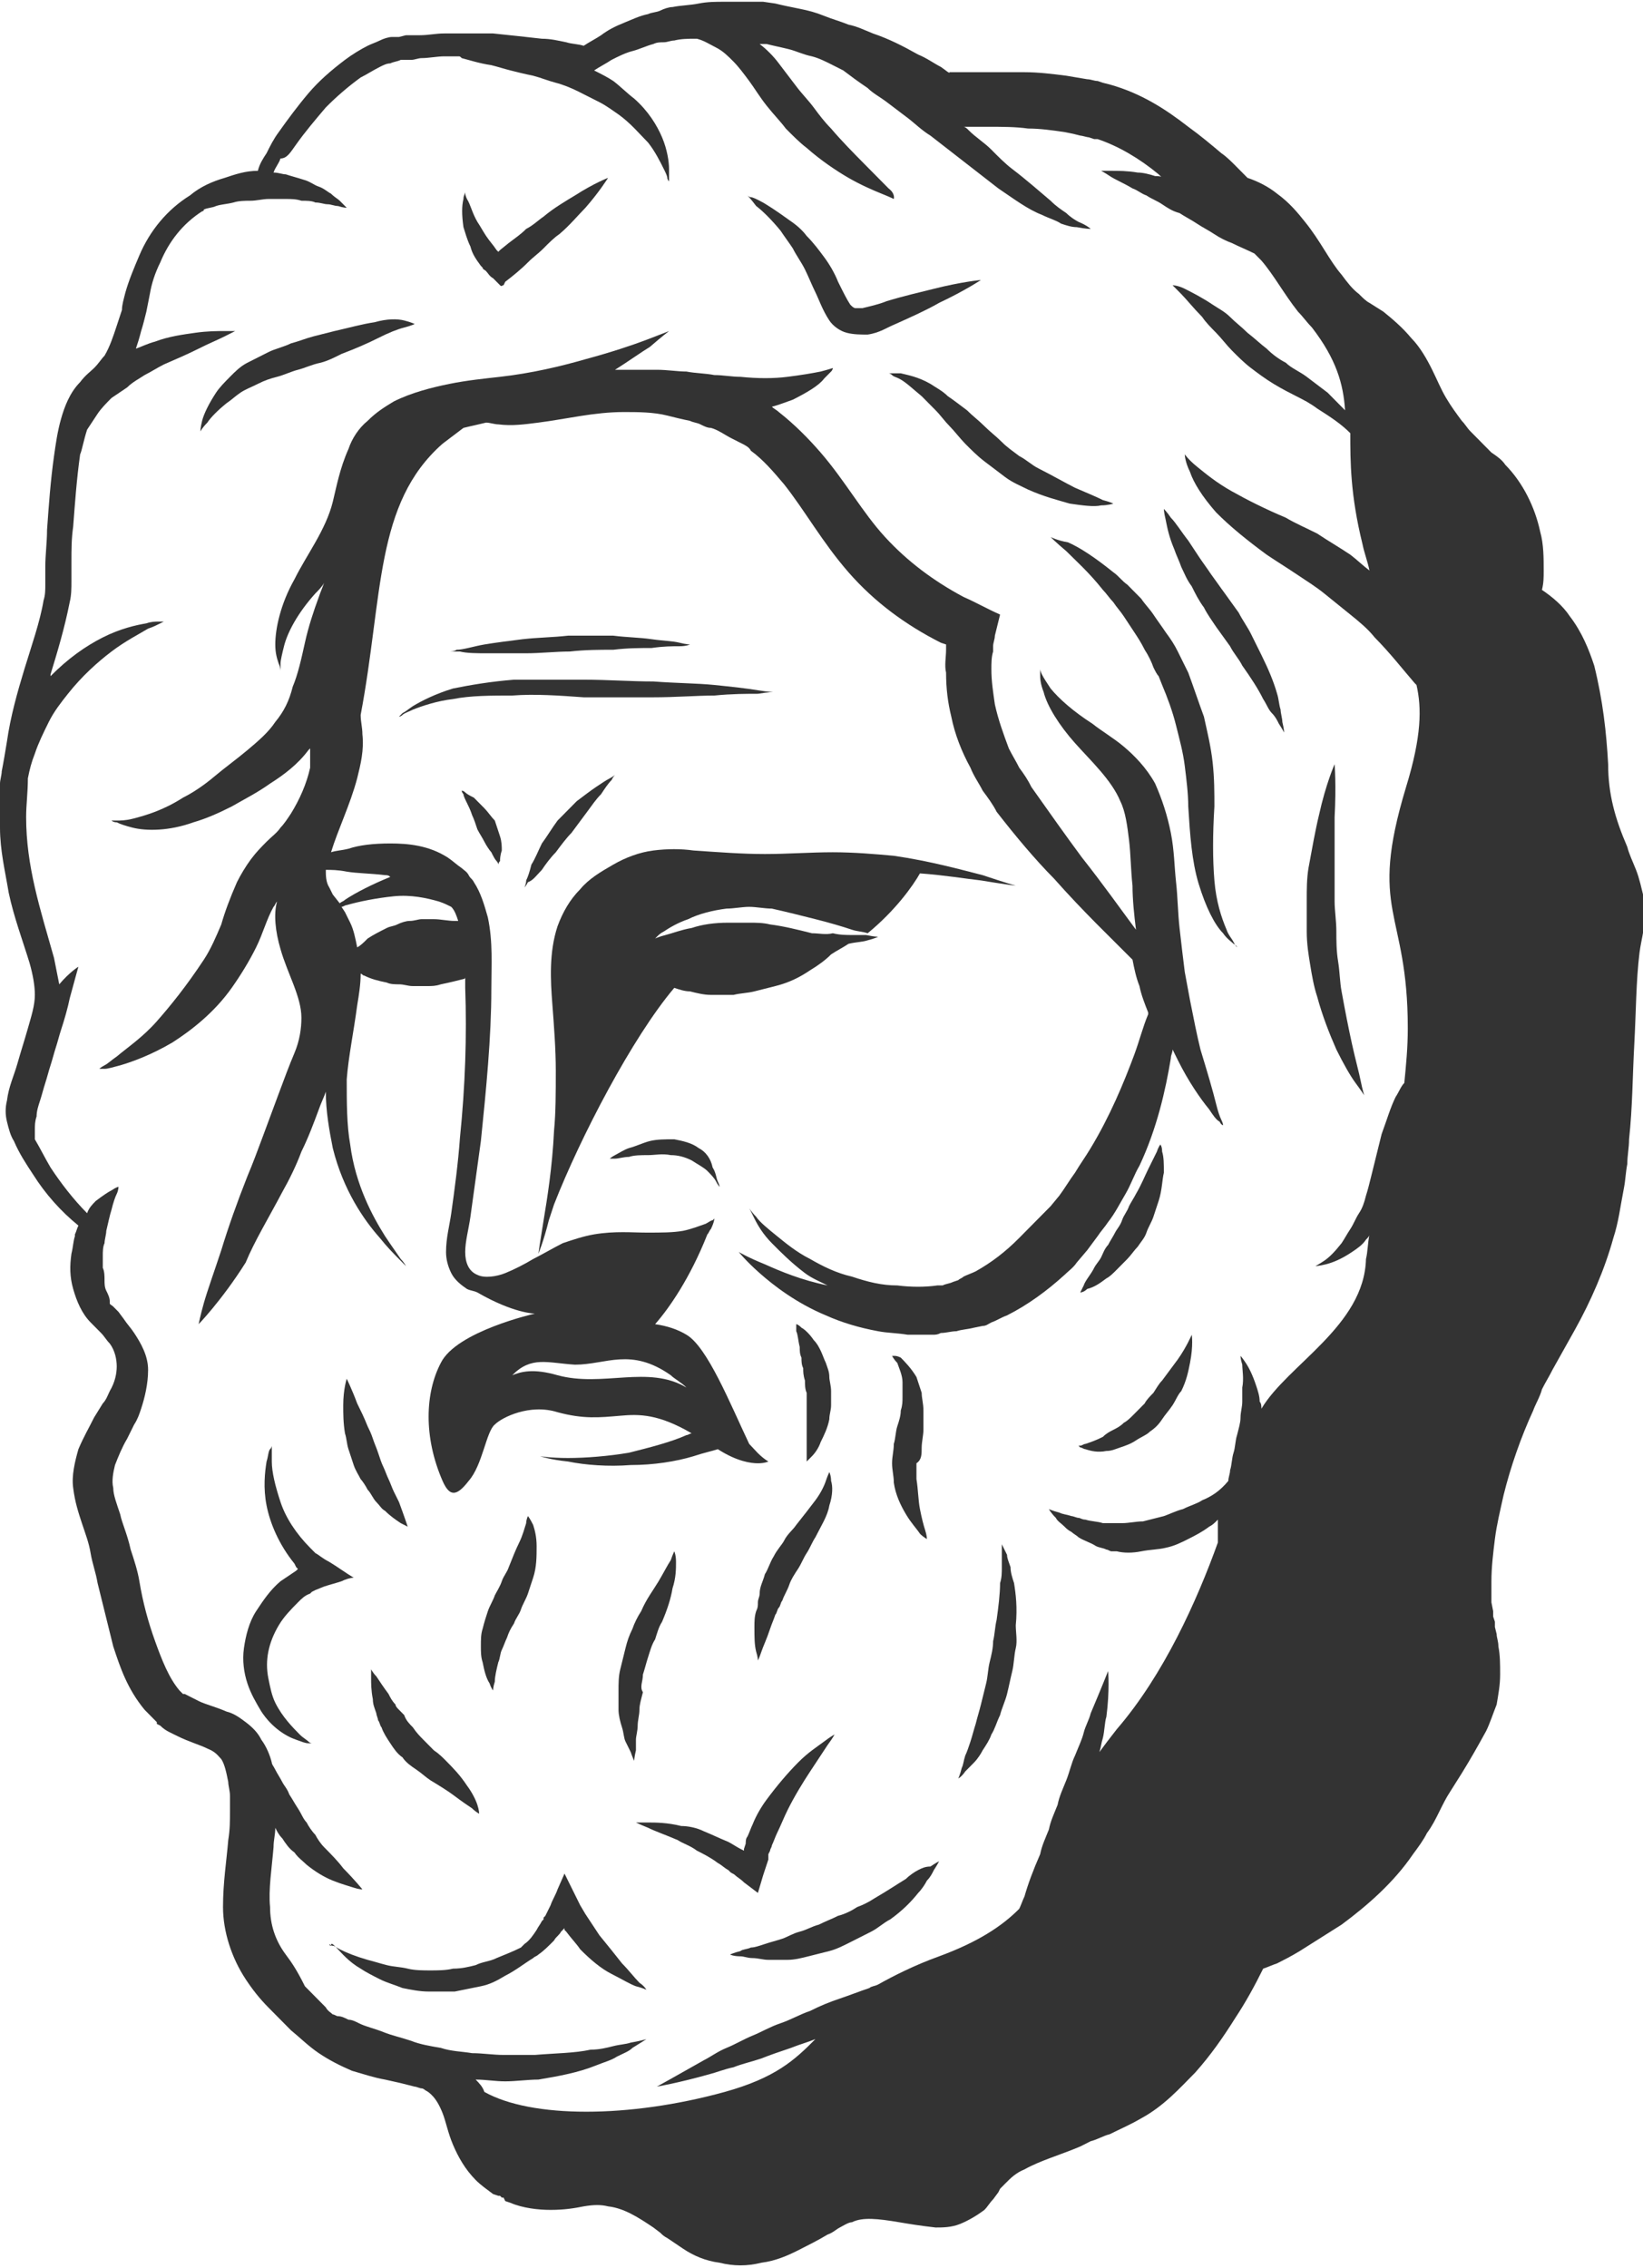 <svg width="200" height="276" viewBox="0 0 200 276" fill="none" xmlns="http://www.w3.org/2000/svg">
<path d="M199.152 105.857C198.727 104.786 198.303 103.929 198.091 103.071C196.607 99.643 195.758 96.643 195.758 93C195.546 89.143 195.122 85.286 194.062 81C193.425 79.072 192.577 76.929 191.092 75C190.244 73.714 188.971 72.643 187.699 71.786C187.911 70.929 187.911 70.286 187.911 69.429C187.911 67.929 187.911 66.214 187.487 64.714C186.85 61.714 185.366 58.714 183.245 56.572C182.821 55.929 182.185 55.5 181.548 55.072L180.276 53.786C180.064 53.572 179.852 53.357 179.639 53.143L179.003 52.5C178.579 52.072 178.367 51.643 177.943 51.214C177.306 50.357 176.67 49.5 176.034 48.429C175.398 47.357 174.973 46.286 174.337 45C173.701 43.714 172.853 42.214 171.792 41.143C170.732 39.857 169.459 38.786 168.399 37.929L166.702 36.857C166.278 36.643 165.854 36.214 165.429 35.786C164.581 35.143 163.945 34.286 163.309 33.429C161.824 31.714 160.764 29.357 158.855 27C158.006 25.929 156.946 24.643 155.461 23.572C154.401 22.714 153.128 22.072 151.856 21.643C151.432 21.214 151.007 20.786 150.583 20.357C149.947 19.714 149.311 19.072 148.674 18.643C147.402 17.572 146.129 16.5 144.645 15.429C141.888 13.286 138.918 11.357 135.101 10.286L134.252 10.072L133.616 9.857C133.192 9.857 132.768 9.643 132.344 9.643L131.071 9.429L129.799 9.214C128.102 9 126.405 8.786 124.708 8.786C123.012 8.786 121.315 8.786 119.618 8.786C118.77 8.786 117.922 8.786 117.073 8.786C116.649 8.786 116.013 8.786 115.589 8.786C115.589 9 115.164 8.572 114.528 8.143C113.68 7.714 112.831 7.072 111.771 6.643C109.862 5.572 108.165 4.714 106.257 4.072C105.196 3.643 104.348 3.214 103.287 3C102.227 2.571 101.379 2.357 100.318 1.929C99.258 1.5 98.409 1.286 97.349 1.071C96.288 0.857 95.228 0.643 94.38 0.429L92.895 0.214H92.471H92.259H92.047H91.41H89.926H88.229C87.169 0.214 86.108 0.214 85.048 0.429C83.987 0.643 82.927 0.643 81.866 0.857C81.442 0.857 80.806 1.071 80.382 1.286C79.958 1.5 79.321 1.5 78.897 1.714C77.837 1.929 76.988 2.357 75.928 2.786C74.867 3.214 74.019 3.643 73.171 4.286C72.534 4.714 71.686 5.143 71.05 5.572C70.414 5.357 69.565 5.357 68.929 5.143C67.868 4.929 67.02 4.714 65.96 4.714C64.051 4.5 62.142 4.286 60.021 4.072C58.961 4.072 58.112 4.072 57.052 4.072C55.992 4.072 55.143 4.072 54.083 4.072C53.022 4.072 52.174 4.286 51.114 4.286C50.265 4.286 49.841 4.286 49.417 4.286L48.568 4.5C48.356 4.5 48.356 4.5 48.144 4.5H47.72C47.296 4.5 46.66 4.714 46.235 4.929C45.811 5.143 45.175 5.357 44.751 5.572C43.902 6 42.842 6.643 41.994 7.286C40.297 8.572 38.812 9.857 37.54 11.357C36.267 12.857 34.995 14.572 33.934 16.072C33.298 16.929 32.874 17.786 32.45 18.643C32.026 19.286 31.601 19.929 31.389 20.786C29.905 20.786 28.632 21.214 27.36 21.643C25.875 22.072 24.39 22.714 23.118 23.786C20.361 25.5 18.24 28.072 16.967 31.072C16.331 32.572 15.695 34.072 15.27 35.572C15.058 36.429 14.846 37.072 14.846 37.714C14.634 38.357 14.422 39 14.21 39.643C13.786 40.929 13.362 42.214 12.725 43.286C12.301 43.714 12.089 44.143 11.453 44.786C11.029 45.214 10.392 45.643 9.756 46.5C8.484 47.786 7.847 49.5 7.423 51C6.999 52.5 6.787 54 6.575 55.5C6.151 58.5 5.938 61.5 5.726 64.5C5.726 66 5.514 67.5 5.514 69V71.143C5.514 71.786 5.514 72.429 5.302 73.072C4.878 75.643 3.818 78.643 2.969 81.429C2.121 84.214 1.273 87.214 0.848 90.214C0.636 91.5 0.424 92.786 0.212 93.857C0.212 94.286 0 94.929 0 95.357C0 97.286 0 98.786 0 100.286C0 100.5 0 100.714 0 100.714C0 103.5 0.636 106.071 1.06 108.643C1.697 111.643 2.757 114.429 3.606 117.214C4.03 118.714 4.242 120 4.242 121.071C4.242 122.357 3.818 123.643 3.393 125.143C2.969 126.643 2.545 127.929 2.121 129.429C1.697 130.929 1.06 132.214 0.848 133.929C0.636 134.786 0.636 135.643 0.848 136.5C1.06 137.357 1.273 138.214 1.697 138.857C2.333 140.357 3.181 141.643 4.03 142.929C5.514 145.286 7.423 147.429 9.544 149.143C9.332 149.571 9.332 149.786 9.12 150.214V150.429C8.908 151.071 8.908 151.714 8.696 152.571C8.484 154.071 8.484 155.357 8.908 156.857C9.332 158.357 9.968 159.857 11.029 160.929L11.665 161.571L12.301 162.214C12.725 162.643 12.937 163.072 13.362 163.5C13.998 164.357 14.21 165.429 14.21 166.286C14.21 167.143 13.998 168.214 13.362 169.286C13.149 169.714 12.937 170.357 12.513 170.786L11.453 172.5C10.816 173.786 10.18 174.857 9.544 176.357C9.12 177.857 8.696 179.571 8.908 181.071C9.12 182.786 9.544 184.071 9.968 185.357C10.392 186.643 10.816 187.714 11.029 189C11.241 190.286 11.665 191.357 11.877 192.643C12.513 195.214 13.149 197.786 13.786 200.357C14.634 202.929 15.482 205.5 17.603 208.071C17.816 208.286 18.24 208.714 18.452 208.929L19.088 209.572V209.786L19.512 210C20.148 210.643 20.785 210.857 21.633 211.286C22.906 211.929 24.39 212.357 25.239 212.786C26.299 213.214 26.511 213.643 26.935 214.071C27.36 214.714 27.572 215.786 27.784 216.857C27.784 217.286 27.996 217.929 27.996 218.571V219.429V220.286C27.996 221.572 27.996 222.643 27.784 223.929C27.572 226.5 27.147 229.072 27.147 232.072C27.147 235.072 28.208 238.286 29.905 240.857C30.753 242.143 31.601 243.214 32.662 244.286C33.51 245.143 34.571 246.214 35.419 247.072C36.479 247.929 37.54 249 38.812 249.857C40.085 250.714 41.357 251.357 42.842 252C44.327 252.429 45.599 252.857 46.872 253.071L48.781 253.5L50.477 253.929C50.689 253.929 51.114 254.143 51.326 254.143C51.538 254.143 51.75 254.357 51.75 254.357C52.174 254.571 52.386 254.786 52.598 255C53.022 255.429 53.446 256.071 53.871 257.143C54.295 258.214 54.507 259.5 55.143 261C55.779 262.5 56.628 264 57.9 265.286C58.537 265.929 59.173 266.357 60.021 267L60.657 267.214H60.87L61.082 267.429H61.294L61.506 267.857L62.142 268.071C63.627 268.714 65.535 268.929 67.02 268.929C68.717 268.929 69.989 268.714 71.05 268.5C72.322 268.286 73.171 268.286 74.019 268.5C75.928 268.714 77.625 269.786 79.533 271.071L80.382 271.714C80.594 271.929 80.806 272.143 81.23 272.357C81.866 272.786 82.503 273.214 83.139 273.643C84.412 274.5 85.896 275.143 87.593 275.357C89.29 275.786 90.986 275.786 92.683 275.357C94.38 275.143 95.864 274.5 97.137 273.857C98.409 273.214 99.682 272.571 100.742 271.929C101.379 271.714 101.803 271.286 102.227 271.071C102.651 270.857 103.287 270.429 103.712 270.429C104.984 269.786 106.893 270 109.438 270.429C110.71 270.643 111.983 270.857 113.892 271.071C114.74 271.071 115.801 271.071 116.861 270.643C117.922 270.214 118.982 269.571 119.83 268.929C120.255 268.5 120.467 268.071 120.891 267.643L121.527 266.786L121.739 266.357L121.951 266.143C122.163 265.929 122.163 265.929 122.375 265.714C123.012 265.071 123.648 264.429 124.708 264C126.617 262.929 128.95 262.286 131.495 261.214C131.919 261 132.344 260.786 132.768 260.571C133.616 260.357 134.252 259.929 135.101 259.714C136.373 259.071 137.434 258.643 138.918 257.786C141.676 256.286 143.584 254.143 145.493 252.214C147.402 250.071 148.887 247.929 150.371 245.571C151.644 243.643 152.704 241.714 153.765 239.572C154.401 239.357 154.825 239.143 155.461 238.929C156.31 238.5 157.158 238.072 158.218 237.429C159.915 236.357 161.612 235.286 163.309 234.214C166.49 231.857 169.671 229.072 172.004 225.643C172.641 224.786 173.277 223.929 173.701 223.071C174.337 222.214 174.761 221.357 175.186 220.5C175.61 219.643 176.034 218.786 176.458 218.143L177.943 215.786C179.003 214.071 179.852 212.572 180.912 210.643C181.336 209.786 181.76 208.5 182.185 207.429C182.397 206.143 182.609 205.071 182.609 203.786C182.609 202.5 182.609 201.429 182.397 200.357C182.397 199.714 182.185 199.286 182.185 198.857L181.972 198V197.357L181.76 196.714C181.76 196.5 181.76 196.286 181.76 196.071L181.548 195C181.548 194.143 181.548 193.286 181.548 192.429C181.548 190.714 181.76 189 181.972 187.286C182.185 185.571 182.609 183.857 183.033 181.929C183.881 178.5 185.154 174.857 186.638 171.643C186.85 171 187.487 169.929 187.699 169.071C188.123 168.214 188.547 167.572 188.971 166.714L191.729 161.786C193.637 158.357 195.334 154.5 196.394 150.643C197.031 148.714 197.243 146.786 197.667 144.643C197.879 143.571 197.879 142.714 198.091 141.643C198.091 140.571 198.303 139.714 198.303 138.643C198.727 134.786 198.727 130.929 198.94 127.071C199.152 123.214 199.152 119.357 199.576 115.929C199.788 114.214 200.424 112.5 200.212 109.714C199.788 108 199.576 106.929 199.152 105.857ZM34.783 237.857C33.51 236.143 32.874 234.214 32.874 232.072C32.662 229.929 33.086 227.357 33.298 224.786C33.298 223.929 33.51 223.286 33.51 222.429C33.722 222.857 33.934 223.286 34.358 223.714C34.783 224.357 35.207 225 35.843 225.429C36.267 226.071 36.904 226.5 37.328 226.929C38.388 227.786 39.449 228.429 40.509 228.857C41.569 229.286 42.418 229.5 43.054 229.714C43.69 229.929 44.114 229.929 44.114 229.929C44.114 229.929 43.266 228.857 41.782 227.357C41.145 226.5 40.297 225.643 39.449 224.786C39.024 224.357 38.6 223.714 38.388 223.286C37.964 222.857 37.54 222.214 37.328 221.786C36.904 221.357 36.691 220.714 36.267 220.071C35.843 219.429 35.631 219 35.207 218.357C34.995 217.714 34.571 217.286 34.358 216.857C34.146 216.429 33.722 215.786 33.51 215.357C33.298 214.929 33.086 214.714 33.086 214.5C32.874 213.643 32.45 212.572 31.813 211.714C31.389 210.857 30.753 210.214 29.905 209.572C29.056 208.929 28.42 208.5 27.572 208.286C26.087 207.643 25.026 207.429 24.178 207C23.754 206.786 23.33 206.572 22.906 206.357L22.481 206.143H22.269C22.057 205.929 22.057 205.929 21.845 205.714C20.573 204.214 19.724 202.071 18.876 199.714C18.028 197.357 17.391 195 16.967 192.429C16.755 191.143 16.331 189.857 15.907 188.571C15.482 186.643 14.846 185.357 14.634 184.286C14.21 183 13.786 181.929 13.786 181.071C13.574 180.214 13.786 179.143 13.998 178.286C14.422 177.214 14.846 176.143 15.482 175.071L16.331 173.357C16.755 172.714 16.967 172.071 17.179 171.429C17.603 170.143 18.028 168.429 18.028 166.714C18.028 165 17.179 163.5 16.331 162.214C15.907 161.571 15.482 161.143 15.058 160.5L14.422 159.643L13.786 159C13.574 158.786 13.362 158.786 13.362 158.571V158.357C13.362 157.929 13.149 157.5 12.937 157.072C12.725 156.643 12.725 156.214 12.725 155.786C12.725 155.357 12.725 154.714 12.513 154.286C12.513 153.857 12.513 153.214 12.513 152.786C12.513 152.357 12.513 151.714 12.725 151.286C12.725 150.857 12.937 150.214 12.937 149.786C13.149 148.929 13.362 147.857 13.574 147.214C13.786 146.357 13.998 145.714 14.21 145.286C14.422 144.857 14.422 144.429 14.422 144.429C14.422 144.429 14.21 144.429 13.574 144.857C13.149 145.071 12.513 145.5 11.665 146.143C11.241 146.571 10.816 147 10.604 147.643C8.908 145.929 7.423 144 6.151 142.072C5.514 141 4.878 139.714 4.242 138.643C4.242 138.214 4.242 138 4.242 137.571C4.242 136.929 4.242 136.5 4.454 135.857C4.454 135.214 4.666 134.571 4.878 133.929C5.09 133.286 5.302 132.429 5.514 131.786C5.726 131.143 5.938 130.286 6.151 129.643C6.363 129 6.575 128.143 6.787 127.5C6.999 126.857 7.211 126 7.423 125.357C7.847 124.071 8.271 122.571 8.484 121.5C9.12 119.143 9.544 117.643 9.544 117.643C9.544 117.643 8.484 118.286 7.211 119.786C6.999 118.714 6.787 117.643 6.575 116.572C5.726 113.572 4.878 110.786 4.242 108C3.606 105.214 3.181 102.429 3.181 99.429C3.181 97.929 3.393 96.429 3.393 94.714C3.606 93.643 3.818 92.786 4.242 91.714C4.666 90.429 5.302 89.143 5.938 87.857C6.575 86.572 7.423 85.5 8.271 84.429C9.968 82.286 11.877 80.572 13.574 79.286C15.27 78 16.967 77.143 18.028 76.5C18.664 76.286 19.088 76.072 19.512 75.857C19.936 75.643 19.936 75.643 19.936 75.643C19.936 75.643 19.724 75.643 19.3 75.643C18.876 75.643 18.452 75.643 17.816 75.857C16.543 76.072 14.634 76.5 12.513 77.572C10.392 78.643 8.271 80.143 6.151 82.286C6.151 82.286 6.151 82.286 6.151 82.072C6.999 79.286 7.847 76.5 8.484 73.286C8.696 72.429 8.696 71.572 8.696 70.714V68.357C8.696 66.857 8.696 65.572 8.908 64.072C9.12 61.286 9.332 58.286 9.756 55.286C9.968 54.857 10.18 53.572 10.604 52.286C11.029 51.643 11.453 51 11.877 50.357C12.301 49.714 12.937 49.072 13.574 48.429C14.21 48 14.846 47.572 15.482 47.143C16.119 46.5 16.967 46.072 17.603 45.643C18.452 45.214 19.088 44.786 19.936 44.357C21.421 43.714 22.906 43.072 24.178 42.429C25.451 41.786 26.511 41.357 27.36 40.929C28.208 40.5 28.632 40.286 28.632 40.286C28.632 40.286 28.208 40.286 27.36 40.286C26.511 40.286 25.239 40.286 23.754 40.5C22.269 40.714 20.573 40.929 18.876 41.572C18.028 41.786 17.179 42.214 16.543 42.429C16.755 41.786 16.967 41.143 17.179 40.286C17.391 39.643 17.603 38.786 17.816 37.929L18.24 35.786C18.452 34.5 18.876 33.214 19.512 31.929C20.573 29.357 22.269 27.214 24.602 25.714C24.602 25.714 24.814 25.714 24.814 25.5C25.239 25.286 25.875 25.286 26.299 25.072C26.935 24.857 27.572 24.857 28.42 24.643C29.056 24.429 29.905 24.429 30.541 24.429C31.177 24.429 32.026 24.214 32.662 24.214C33.298 24.214 34.146 24.214 34.783 24.214C35.419 24.214 36.055 24.214 36.691 24.429C37.328 24.429 37.964 24.429 38.388 24.643C39.024 24.643 39.449 24.857 39.873 24.857C40.297 24.857 40.721 25.072 41.145 25.072C41.782 25.286 42.206 25.286 42.206 25.286C42.206 25.286 41.994 25.072 41.357 24.429C41.145 24.214 40.721 24 40.297 23.572C39.873 23.357 39.449 22.929 38.812 22.714C38.176 22.5 37.752 22.072 36.904 21.857C36.267 21.643 35.419 21.429 34.783 21.214C34.358 21.214 33.934 21 33.298 21C33.51 20.357 33.934 19.929 34.146 19.286C34.995 19.286 35.419 18.429 36.055 17.572C37.116 16.072 38.388 14.572 39.661 13.072C40.933 11.786 42.418 10.5 43.902 9.429C44.751 9 45.387 8.572 46.235 8.143C46.66 7.929 47.084 7.714 47.508 7.714C47.932 7.5 48.356 7.5 48.781 7.286H49.205H49.417H50.053C50.477 7.286 50.901 7.072 51.326 7.072C52.174 7.072 53.234 6.857 54.083 6.857C54.719 6.857 55.143 6.857 55.779 6.857C55.992 6.857 55.992 6.857 56.204 7.072C57.052 7.286 58.325 7.714 59.809 7.929C60.657 8.143 61.294 8.357 62.142 8.572C62.99 8.786 63.839 9 64.899 9.214C65.748 9.429 66.808 9.857 67.656 10.072C68.505 10.286 69.565 10.714 70.414 11.143C71.262 11.572 72.11 12 72.959 12.429C73.807 12.857 74.655 13.5 75.292 13.929C76.776 15 77.837 16.286 78.897 17.357C79.746 18.429 80.382 19.714 80.806 20.572C81.018 21 81.23 21.429 81.23 21.643C81.23 21.857 81.442 22.072 81.442 22.072C81.442 22.072 81.442 21.857 81.442 21.643C81.442 21.429 81.442 21 81.442 20.572C81.442 19.714 81.23 18.214 80.594 16.714C79.958 15.214 78.897 13.5 77.2 12C76.352 11.357 75.504 10.5 74.655 9.857C74.019 9.429 73.171 9 72.322 8.572C72.959 8.143 73.807 7.714 74.443 7.286C75.292 6.857 76.14 6.429 76.988 6.214C77.837 6 78.685 5.572 79.533 5.357C79.958 5.143 80.382 5.143 80.806 5.143C81.23 5.143 81.654 4.929 82.079 4.929C82.927 4.714 83.775 4.714 84.624 4.714H84.836C85.684 4.929 86.32 5.357 87.169 5.786C88.017 6.214 88.653 6.857 89.29 7.5C89.926 8.143 90.562 9 91.198 9.857C91.835 10.714 92.471 11.786 93.319 12.857C94.168 13.929 95.016 14.786 95.652 15.643C96.501 16.5 97.349 17.357 98.197 18C99.894 19.5 101.803 20.786 103.287 21.643C104.772 22.5 106.257 23.143 107.317 23.572C108.378 24 108.802 24.214 108.802 24.214C108.802 24.214 109.014 23.572 108.165 22.929C107.529 22.286 106.469 21.214 105.196 19.929C103.924 18.643 102.439 17.143 101.166 15.643C100.318 14.786 99.682 13.929 99.046 13.072C98.409 12.214 97.561 11.357 96.925 10.5C96.288 9.643 95.44 8.572 94.804 7.714C94.168 6.857 93.319 6 92.471 5.357H93.319C94.168 5.572 95.228 5.786 96.076 6C96.925 6.214 97.773 6.643 98.834 6.857C99.682 7.072 100.53 7.5 101.379 7.929C101.803 8.143 102.227 8.357 102.651 8.572C103.499 9.214 104.348 9.857 105.62 10.714C106.257 11.357 107.105 11.786 107.953 12.429C108.802 13.072 109.65 13.714 110.498 14.357C111.347 15 112.195 15.857 113.256 16.5C114.104 17.143 115.164 18 116.013 18.643C116.861 19.286 117.922 20.143 118.77 20.786C119.618 21.429 120.679 22.286 121.527 22.929C123.436 24.214 125.133 25.5 126.829 26.143C127.678 26.572 128.526 26.786 129.162 27.214C129.799 27.429 130.435 27.643 131.071 27.643C132.131 27.857 132.768 27.857 132.768 27.857C132.768 27.857 132.344 27.429 131.283 27C130.859 26.786 130.223 26.357 129.799 25.929C129.162 25.5 128.526 25.072 127.89 24.429C126.617 23.357 124.92 21.857 123.224 20.572C122.375 19.929 121.527 19.072 120.679 18.214C119.83 17.357 118.77 16.714 117.922 15.857C117.709 15.643 117.497 15.429 117.285 15.429C117.497 15.429 117.709 15.429 118.134 15.429C118.982 15.429 119.618 15.429 120.467 15.429C121.951 15.429 123.648 15.429 125.133 15.643C126.617 15.643 128.102 15.857 129.586 16.072L130.647 16.286L131.495 16.5C131.707 16.5 132.344 16.714 132.556 16.714L133.192 16.929H133.616C136.161 17.786 138.706 19.286 141.039 21.214C141.251 21.429 141.463 21.643 141.676 21.643C141.251 21.429 141.039 21.429 140.615 21.429C139.979 21.214 139.13 21 138.494 21C137.222 20.786 136.161 20.786 135.313 20.786C134.464 20.786 134.04 20.786 134.04 20.786C134.04 20.786 134.464 21 135.101 21.429C135.737 21.857 136.797 22.286 137.858 22.929C138.494 23.143 138.918 23.572 139.555 23.786C140.191 24.214 140.827 24.429 141.463 24.857C142.1 25.286 142.736 25.714 143.584 25.929C144.221 26.357 145.069 26.786 145.705 27.214C146.341 27.643 147.19 28.072 147.826 28.5C148.462 28.929 149.311 29.357 149.947 29.572C150.795 30 151.856 30.429 152.704 30.857C152.916 31.072 153.34 31.5 153.553 31.714C155.037 33.429 156.31 35.786 158.006 37.929C158.643 38.572 159.067 39.214 159.703 39.857C162.672 43.714 163.521 46.714 163.733 49.929C163.097 49.286 162.248 48.429 161.612 47.786C160.764 47.143 159.915 46.5 159.067 45.857C158.218 45.214 157.158 44.786 156.522 44.143C155.673 43.714 154.825 43.072 154.189 42.429C153.34 41.786 152.704 41.143 151.856 40.5C151.22 39.857 150.371 39.214 149.735 38.572C149.099 37.929 148.25 37.5 147.614 37.072C146.341 36.214 145.069 35.572 144.221 35.143C143.372 34.714 142.736 34.714 142.736 34.714C142.736 34.714 143.16 35.143 143.796 35.786C144.433 36.429 145.281 37.5 146.341 38.572C146.766 39.214 147.402 39.857 148.038 40.5C148.674 41.143 149.311 42 149.947 42.643C150.583 43.286 151.432 44.143 152.28 44.786C153.128 45.429 153.977 46.072 155.037 46.714C156.098 47.357 156.946 47.786 157.794 48.214C158.643 48.643 159.491 49.072 160.339 49.714C162.036 50.786 163.309 51.643 164.369 52.714C164.369 56.143 164.369 60.214 165.854 66.214C166.066 67.286 166.49 68.357 166.702 69.429C165.854 68.786 165.217 68.143 164.369 67.5C163.097 66.643 161.612 65.786 160.339 64.929C159.067 64.286 157.582 63.643 156.522 63C153.977 61.929 151.856 60.857 149.947 59.786C148.038 58.714 146.766 57.643 145.705 56.786C144.645 55.929 144.221 55.286 144.221 55.286C144.221 55.286 144.221 56.143 144.857 57.429C145.281 58.714 146.341 60.429 148.038 62.357C149.735 64.072 151.856 65.786 154.189 67.5C155.461 68.357 156.522 69 157.794 69.857C159.067 70.714 160.127 71.357 161.188 72.214C162.248 73.072 163.309 73.929 164.369 74.786C165.429 75.643 166.49 76.5 167.338 77.572C169.247 79.5 170.732 81.429 172.216 83.143L172.428 83.357C173.065 86.143 173.065 89.572 171.156 95.786C166.49 111.214 171.368 110.572 171.368 125.143C171.368 127.5 171.156 129.643 170.944 131.786C170.52 132.214 170.308 132.857 169.883 133.5C169.247 134.786 168.823 136.286 168.187 138C167.975 138.857 167.762 139.714 167.55 140.571C167.338 141.429 167.126 142.286 166.914 143.143C166.702 144 166.49 144.857 166.278 145.5C166.066 146.357 165.854 147 165.429 147.643C165.005 148.286 164.793 148.929 164.369 149.572C163.945 150.214 163.733 150.643 163.309 151.286C162.46 152.357 161.824 153 161.188 153.429C160.551 153.857 160.127 154.071 160.127 154.071C160.127 154.071 160.551 154.072 161.4 153.857C162.248 153.643 163.309 153.214 164.581 152.357C165.217 151.929 165.854 151.5 166.278 150.857C166.49 150.643 166.702 150.429 166.702 150.214C166.49 151.286 166.49 152.357 166.278 153.214C166.066 161.357 156.734 166.071 153.553 171.429C153.553 171.214 153.553 170.786 153.34 170.571C153.34 169.929 153.128 169.286 152.916 168.643C152.492 167.357 152.068 166.5 151.644 165.857C151.22 165.214 151.007 165 151.007 165C151.007 165 151.007 165.429 151.22 166.071C151.22 166.714 151.432 167.786 151.22 168.857C151.22 169.5 151.22 169.929 151.22 170.571C151.22 171.214 151.007 171.857 151.007 172.5C151.007 173.143 150.795 173.786 150.583 174.643C150.371 175.286 150.371 176.143 150.159 176.786C149.947 177.429 149.947 178.286 149.735 178.929C149.735 179.357 149.523 179.786 149.523 180.214C148.462 181.5 147.402 182.143 146.341 182.571C145.705 183 144.857 183.214 144.008 183.643C143.16 183.857 142.312 184.286 141.676 184.5C140.827 184.714 139.979 184.929 139.13 185.143C138.282 185.143 137.434 185.357 136.585 185.357H135.949C135.737 185.357 135.525 185.357 135.313 185.357C134.889 185.357 134.464 185.357 134.252 185.357C133.616 185.143 132.768 185.143 132.131 184.929C131.707 184.929 131.495 184.714 131.283 184.714C131.071 184.714 130.647 184.5 130.435 184.5C129.799 184.286 129.374 184.286 128.95 184.071C128.102 183.857 127.678 183.643 127.678 183.643C127.678 183.643 127.89 184.071 128.526 184.714C128.738 185.143 129.162 185.357 129.586 185.786C129.799 186 130.011 186.214 130.435 186.429C130.647 186.643 131.071 186.857 131.283 187.072C131.919 187.5 132.768 187.714 133.404 188.143C133.828 188.357 134.252 188.357 134.677 188.571C134.889 188.571 135.101 188.786 135.313 188.786C135.525 188.786 135.737 188.786 135.949 188.786C136.797 189 137.858 189 138.918 188.786C139.979 188.571 141.039 188.571 141.888 188.357C142.948 188.143 143.796 187.714 144.645 187.286C145.493 186.857 146.341 186.429 147.19 185.786C147.614 185.571 147.826 185.357 148.25 184.929C148.25 185.357 148.25 186 148.25 186.429C148.25 186.857 148.25 187.286 148.25 187.714C145.705 194.786 141.676 203.786 135.949 210.429C135.101 211.5 134.464 212.357 133.828 213.214C134.04 212.571 134.04 212.143 134.252 211.5C134.464 210.643 134.464 209.571 134.677 208.929C135.101 205.714 134.889 203.357 134.889 203.357C134.889 203.357 134.04 205.5 132.768 208.5C132.556 209.357 132.132 210 131.919 210.857C131.707 211.714 131.283 212.571 130.859 213.643C130.435 214.5 130.223 215.571 129.799 216.643C129.374 217.714 128.95 218.571 128.738 219.643C128.314 220.714 127.89 221.571 127.678 222.643C127.253 223.714 126.829 224.572 126.617 225.643C125.769 227.572 125.133 229.286 124.708 230.786C124.496 231.214 124.284 231.857 124.072 232.286C121.951 234.429 118.982 236.357 114.316 238.071C111.347 239.143 108.802 240.429 106.893 241.5C106.469 241.714 106.045 241.714 105.832 241.929C104.56 242.357 103.499 242.786 102.227 243.214C100.954 243.643 99.894 244.071 98.621 244.714C97.349 245.143 96.288 245.786 95.016 246.214C93.743 246.643 92.683 247.286 91.623 247.714C90.562 248.143 89.502 248.786 88.441 249.214C87.381 249.643 86.532 250.286 85.684 250.714C82.291 252.643 79.958 253.929 79.958 253.929C79.958 253.929 82.503 253.5 86.32 252.429C87.169 252.214 88.229 251.786 89.29 251.571C90.35 251.143 91.41 250.929 92.683 250.5C93.743 250.071 95.016 249.643 96.288 249.214C97.349 248.786 98.197 248.572 99.258 248.143C96.713 250.714 94.38 252.857 88.229 254.572C76.564 257.786 64.687 257.786 58.961 254.572C58.749 253.929 58.325 253.5 57.9 253.071C59.173 253.071 60.233 253.286 61.506 253.286C62.778 253.286 64.263 253.071 65.535 253.071C68.081 252.643 70.414 252.214 72.534 251.357C73.595 250.929 74.443 250.714 75.079 250.286C75.928 249.857 76.564 249.643 76.988 249.214C78.049 248.572 78.685 248.143 78.685 248.143C78.685 248.143 78.049 248.357 76.776 248.571C76.14 248.786 75.504 248.786 74.655 249C73.807 249.214 72.959 249.429 71.898 249.429C69.989 249.857 67.656 249.857 65.111 250.071C63.839 250.071 62.566 250.071 61.294 250.071C60.021 250.071 58.749 249.857 57.476 249.857C56.204 249.643 54.931 249.643 53.658 249.214C52.386 249 51.114 248.786 50.053 248.357C48.781 247.929 47.72 247.714 46.66 247.286C45.599 246.857 44.539 246.643 43.69 246.214C43.266 246 42.842 245.786 42.418 245.786C41.994 245.571 41.569 245.357 41.145 245.357C40.933 245.357 40.721 245.143 40.509 245.143C40.297 244.929 39.873 244.714 39.661 244.286C38.812 243.429 37.964 242.572 37.116 241.714C36.055 239.572 35.419 238.714 34.783 237.857Z" fill="#333333"/>
<path d="M85.048 139.714C84.199 139.071 83.139 138.857 82.079 138.643C81.018 138.643 79.958 138.643 79.109 138.857C78.261 139.071 77.412 139.5 76.564 139.714C75.928 139.929 75.292 140.357 74.868 140.571C74.443 140.786 74.231 141 74.231 141C74.231 141 74.443 141 74.868 141C75.292 141 75.928 140.786 76.564 140.786C77.2 140.571 78.049 140.571 78.897 140.571C79.746 140.571 80.594 140.357 81.654 140.571C82.503 140.571 83.351 140.786 84.199 141.214C84.836 141.643 85.684 142.071 86.108 142.5C86.532 142.929 86.957 143.357 87.169 143.786C87.381 144.214 87.593 144.429 87.593 144.429C87.593 144.429 87.593 144.214 87.381 143.786C87.169 143.357 87.169 142.714 86.745 142.071C86.532 141 85.896 140.143 85.048 139.714Z" fill="#333333"/>
<path d="M34.358 145.072C35.207 143.572 36.055 141.857 36.691 140.143C37.54 138.429 38.176 136.714 38.812 135C39.024 134.357 39.449 133.5 39.661 132.857C39.661 135.214 40.085 137.572 40.509 139.714C41.782 144.857 44.327 148.5 46.236 150.643C47.084 151.714 47.932 152.572 48.568 153.214C49.205 153.857 49.417 154.072 49.417 154.072C49.417 154.072 49.205 153.643 48.781 153.214C48.356 152.572 47.72 151.714 46.872 150.429C45.387 148.072 43.266 144.214 42.63 139.286C42.206 136.929 42.206 134.143 42.206 131.357C42.418 128.572 43.054 125.572 43.478 122.357C43.69 121.072 43.903 119.786 43.903 118.5C44.115 118.5 44.115 118.714 44.327 118.714C45.175 119.143 46.023 119.357 47.084 119.572C47.508 119.786 48.144 119.786 48.568 119.786C49.205 119.786 49.629 120 50.265 120C50.901 120 51.326 120 51.962 120C52.598 120 53.022 120 53.659 119.786C54.719 119.572 55.567 119.357 56.416 119.143C56.416 119.143 56.628 119.143 56.628 118.929C56.628 119.357 56.628 119.786 56.628 120.214C56.84 126 56.628 132.214 55.992 138.429C55.779 141.429 55.355 144.643 54.931 147.643C54.719 149.143 54.295 150.643 54.295 152.357C54.295 153.214 54.507 154.072 54.931 154.929C55.355 155.786 56.204 156.429 56.84 156.857C57.264 157.072 57.688 157.072 58.112 157.286C62.566 159.857 65.111 159.857 65.111 159.857C65.111 159.857 55.567 162 53.659 165.857C51.75 169.5 51.538 174.857 53.871 180.214C54.719 182.143 55.567 182.143 57.052 180.214C58.749 178.286 59.173 174.214 60.233 173.357C61.082 172.5 64.475 170.786 67.868 171.857C71.05 172.714 72.959 172.5 75.504 172.286C77.837 172.072 80.17 172.072 84.199 174.429C83.987 174.429 83.775 174.643 83.563 174.643C81.654 175.5 79.109 176.143 76.564 176.786C74.019 177.214 71.262 177.429 69.141 177.429C67.02 177.429 65.748 177.214 65.748 177.214C65.748 177.214 67.02 177.643 69.141 177.857C71.262 178.286 74.019 178.5 76.776 178.286C79.533 178.286 82.291 177.857 84.412 177.214C85.684 176.786 86.745 176.572 87.381 176.357C89.714 177.857 91.41 178.072 92.259 178.072C93.107 178.072 93.531 177.857 93.531 177.857C92.471 177.214 91.835 176.357 91.198 175.714C88.865 170.786 86.108 163.929 83.563 162.429C82.503 161.786 81.23 161.357 79.746 161.143C81.442 159.214 83.987 155.572 86.108 150.214C86.32 150 86.32 149.786 86.532 149.572C86.957 148.714 86.957 148.286 86.957 148.286C86.957 148.286 86.957 148.286 86.745 148.5C86.532 148.5 86.32 148.714 85.896 148.929C85.26 149.143 84.199 149.572 83.139 149.786C81.866 150 80.594 150 78.685 150C76.988 150 74.868 149.786 72.322 150.214C71.05 150.429 69.777 150.857 68.505 151.286C67.232 151.929 66.172 152.572 64.899 153.214C63.839 153.857 62.566 154.5 61.506 154.929C60.445 155.357 58.961 155.572 58.112 155.143C57.052 154.714 56.628 153.643 56.628 152.357C56.628 151.072 57.052 149.572 57.264 148.072C57.688 145.072 58.112 141.857 58.537 138.857C59.173 132.643 59.809 126.214 59.809 120.429C59.809 117.429 60.021 114.643 59.385 111.643C58.961 110.143 58.537 108.643 57.688 107.357C57.476 106.929 57.264 106.929 57.052 106.5C56.84 106.072 56.416 105.857 56.204 105.643C55.567 105.214 55.143 104.786 54.507 104.357C52.174 102.857 49.629 102.643 47.508 102.643C45.387 102.643 43.69 102.857 42.418 103.286C41.569 103.5 40.933 103.5 40.297 103.714C41.145 100.929 42.63 97.929 43.478 94.715C43.903 93 44.327 91.286 44.115 89.357C44.115 88.5 43.903 87.857 43.903 87C46.66 72.429 45.599 61.286 53.871 54C54.719 53.357 55.567 52.715 56.416 52.072C57.264 51.857 58.325 51.643 59.173 51.429C59.597 51.429 60.233 51.643 60.657 51.643C62.354 51.857 63.839 51.643 65.536 51.429C68.929 51 72.322 50.143 75.928 50.143C77.625 50.143 79.533 50.143 81.23 50.572C82.079 50.786 82.927 51 83.987 51.215C84.412 51.429 84.836 51.429 85.26 51.643C85.684 51.857 86.108 52.072 86.532 52.072C87.381 52.286 88.229 52.929 89.077 53.357C89.502 53.572 89.926 53.786 90.35 54C90.774 54.215 91.198 54.429 91.41 54.857C92.895 55.929 94.168 57.429 95.44 58.929C97.985 62.143 100.106 66 103.287 69.643C106.469 73.286 110.286 76.072 114.528 78.215L115.164 78.429V79.072C115.164 79.929 114.952 81 115.164 81.857C115.164 83.786 115.376 85.5 115.801 87.215C116.225 89.357 117.073 91.5 118.134 93.429C118.558 94.5 119.194 95.357 119.618 96.215C120.255 97.072 120.891 97.929 121.315 98.786C123.648 101.786 125.981 104.572 128.314 106.929C131.919 111 135.313 114.214 137.858 116.786C138.07 117.857 138.282 118.929 138.706 120C138.918 121.072 139.343 122.143 139.767 123.214V123.429C139.13 124.929 138.706 126.643 138.07 128.357C136.797 131.786 135.101 135.857 132.768 139.714C132.132 140.786 131.495 141.643 130.859 142.714C130.223 143.572 129.586 144.643 128.95 145.5L127.89 146.786L127.253 147.429L126.617 148.072L125.345 149.357C124.92 149.786 124.496 150.214 124.072 150.643C122.375 152.357 120.679 153.643 118.77 154.714C118.346 154.929 117.709 155.143 117.285 155.357C117.073 155.572 116.861 155.572 116.649 155.786L116.013 156C115.589 156.214 115.164 156.214 114.74 156.429C114.528 156.429 114.316 156.429 114.104 156.429C112.619 156.643 110.923 156.643 109.226 156.429C107.317 156.429 105.62 156 103.712 155.357C101.803 154.929 100.106 154.072 98.621 153.214C96.925 152.357 95.652 151.286 94.592 150.429C93.531 149.572 92.471 148.714 92.047 148.072C91.41 147.429 91.198 147 91.198 147C91.198 147 91.41 147.429 91.835 148.286C92.259 149.143 92.895 150.214 93.956 151.286C95.016 152.357 96.288 153.643 97.985 154.929C98.834 155.572 99.894 156 100.742 156.429C97.561 155.786 95.016 154.714 93.107 153.857C90.986 153 89.926 152.357 89.926 152.357C89.926 152.357 90.774 153.429 92.471 154.929C94.168 156.429 96.925 158.572 100.53 160.072C102.439 160.929 104.56 161.572 106.893 162C107.953 162.214 109.226 162.214 110.498 162.429C111.135 162.429 111.771 162.429 112.407 162.429H113.468C113.892 162.429 114.104 162.429 114.528 162.214C115.164 162.214 115.801 162 116.437 162C117.073 161.786 117.709 161.786 118.558 161.572L119.618 161.357C120.042 161.357 120.255 161.143 120.679 160.929C121.315 160.714 121.951 160.286 122.588 160.072C125.133 158.786 127.466 157.072 129.586 155.143C130.011 154.714 130.647 154.286 131.071 153.643L132.344 152.143L132.98 151.286L133.616 150.429C134.04 149.786 134.465 149.357 134.889 148.714C135.737 147.643 136.373 146.357 137.01 145.286C137.646 144.214 138.07 142.929 138.706 141.857C140.827 137.357 141.888 132.643 142.524 128.786C142.524 128.357 142.736 128.143 142.736 127.714C142.948 128.143 143.16 128.572 143.372 129C144.645 131.572 146.129 133.714 147.19 135C147.614 135.643 148.038 136.286 148.462 136.5C148.674 136.929 148.887 136.929 148.887 136.929C148.887 136.929 148.887 136.714 148.674 136.286C148.462 135.857 148.25 135.214 148.038 134.357C147.614 132.643 146.978 130.5 146.129 127.714C145.705 126 145.281 123.857 144.857 121.714C144.645 120.643 144.433 119.357 144.221 118.286C144.009 116.572 143.796 114.857 143.584 112.929C143.372 111 143.372 109.286 143.16 107.357C142.948 105.429 142.948 103.5 142.524 101.357C142.1 99.215 141.463 97.286 140.615 95.357C139.555 93.429 138.07 91.929 136.797 90.857C135.525 89.786 134.04 88.929 132.98 88.072C130.647 86.572 128.95 85.072 127.89 83.786C127.466 83.143 127.041 82.5 126.829 82.072C126.617 81.643 126.617 81.429 126.617 81.429C126.617 81.429 126.617 81.643 126.617 82.072C126.617 82.5 126.617 83.143 127.041 84.215C127.466 85.929 128.95 88.286 130.859 90.429C132.768 92.572 135.313 94.929 136.373 97.5C137.01 98.786 137.222 100.5 137.434 102.214C137.646 103.929 137.646 105.857 137.858 107.786C137.858 109.5 138.07 111.429 138.282 113.143C136.373 110.572 134.252 107.572 131.707 104.357C129.799 101.786 127.678 98.786 125.557 95.786C125.133 94.929 124.708 94.286 124.072 93.429C123.648 92.572 123.224 91.929 122.8 91.072C122.163 89.357 121.527 87.643 121.103 85.715C120.891 84.215 120.679 82.929 120.679 81.429C120.679 80.786 120.679 79.929 120.891 79.286V78.643C120.891 78.215 121.103 77.786 121.103 77.357C121.315 76.5 121.527 75.643 121.739 74.786C120.255 74.143 118.77 73.286 117.285 72.643C113.68 70.715 110.498 68.357 107.741 65.357C104.984 62.357 102.863 58.5 99.894 55.072C98.409 53.357 96.713 51.643 94.804 50.143C94.592 49.929 94.168 49.715 93.956 49.5C94.804 49.286 95.864 48.857 96.501 48.643C98.197 47.786 99.682 46.929 100.318 46.072C100.742 45.643 100.954 45.429 101.167 45.215C101.379 45 101.379 44.786 101.379 44.786C101.379 44.786 100.742 45 99.894 45.215C98.834 45.429 97.561 45.643 95.864 45.857C94.168 46.072 92.259 46.072 90.138 45.857C89.077 45.857 88.017 45.643 86.957 45.643C85.896 45.429 84.624 45.429 83.563 45.215C82.503 45.215 81.23 45 79.958 45C78.685 45 77.625 45 76.564 45C75.928 45 75.504 45 74.868 45C76.564 43.929 78.049 42.857 79.109 42.215C80.594 40.929 81.442 40.286 81.442 40.286C81.442 40.286 80.382 40.715 78.685 41.357C76.988 42 74.443 42.857 71.262 43.715C68.293 44.572 64.687 45.429 60.87 45.857C58.961 46.072 56.84 46.286 54.719 46.715C52.598 47.143 50.053 47.786 47.932 48.857C46.872 49.5 45.811 50.143 44.751 51.215C43.69 52.072 42.842 53.357 42.418 54.643C41.357 57 40.933 59.357 40.509 61.072C39.661 64.5 37.328 67.5 35.843 70.5C34.146 73.5 33.51 76.5 33.51 78.429C33.51 79.5 33.722 80.143 33.934 80.786C34.146 81.215 34.146 81.643 34.146 81.643C34.146 81.643 34.146 81.429 34.146 80.786C34.146 80.357 34.358 79.5 34.571 78.643C34.995 76.929 36.267 74.572 38.388 72.215C38.812 71.786 39.236 71.357 39.449 70.929C39.236 71.572 39.024 72 38.812 72.643C38.176 74.357 37.54 76.286 37.116 78.215C36.691 80.143 36.267 82.072 35.631 83.572C35.207 85.286 34.571 86.572 33.51 87.857C32.662 89.143 31.389 90.215 30.117 91.286C28.844 92.357 27.36 93.429 26.087 94.5C24.814 95.572 23.542 96.429 22.269 97.072C19.936 98.572 17.816 99.215 16.119 99.643C15.27 99.857 14.634 99.857 14.21 99.857C13.786 99.857 13.574 99.857 13.574 99.857C13.574 99.857 13.786 100.072 14.21 100.072C14.634 100.286 15.27 100.5 16.119 100.714C17.816 101.143 20.573 101.143 23.542 100.072C25.026 99.643 26.511 99 28.208 98.143C29.692 97.286 31.389 96.429 32.874 95.357C34.571 94.286 36.267 93 37.54 91.286L37.752 91.072C37.752 91.286 37.752 91.286 37.752 91.5C37.752 92.143 37.752 92.786 37.752 93.429C37.328 95.357 36.479 97.286 35.419 99C34.995 99.643 34.571 100.286 34.146 100.714C33.722 101.357 33.086 101.786 32.45 102.429C31.813 103.072 31.177 103.714 30.541 104.572C29.905 105.429 29.268 106.5 28.844 107.357C27.996 109.286 27.36 111 26.935 112.5C26.299 114 25.663 115.5 24.814 116.786C22.694 120 20.785 122.357 19.088 124.286C17.391 126.214 15.482 127.5 14.21 128.572C13.574 129 13.15 129.429 12.725 129.643C12.301 129.857 12.089 130.072 12.089 130.072C12.089 130.072 12.301 130.072 12.725 130.072C13.15 130.072 13.786 129.857 14.634 129.643C16.119 129.214 18.452 128.357 20.997 126.857C23.33 125.357 26.087 123.214 28.208 120.214C29.268 118.714 30.329 117 31.177 115.286C32.026 113.572 32.45 111.857 33.298 110.357C33.51 110.143 33.51 109.929 33.722 109.714C33.298 111.214 33.51 113.357 34.146 115.5C34.995 118.5 36.691 121.286 36.691 123.857C36.691 125.143 36.479 126.643 35.843 128.143C35.207 129.643 34.571 131.357 33.934 133.072C33.298 134.786 32.662 136.5 32.026 138.214C31.389 139.929 30.753 141.643 30.117 143.143C28.844 146.357 27.784 149.357 26.935 152.143C26.087 154.714 25.239 157.072 24.814 158.572C24.39 160.072 24.178 161.143 24.178 161.143C24.178 161.143 24.814 160.5 25.875 159.214C26.935 157.929 28.42 156 29.905 153.643C30.965 151.072 32.662 148.286 34.358 145.072ZM83.563 168.857C78.897 166.072 73.383 168.857 67.868 167.357C64.899 166.5 63.415 166.929 62.354 167.357C64.687 165 66.596 165.857 69.989 166.072C73.807 166.072 76.776 163.929 81.654 167.357C82.079 167.786 82.927 168.214 83.563 168.857ZM53.447 109.714C54.083 109.929 54.507 110.143 54.931 110.357C55.355 110.786 55.567 111.429 55.779 112.072C55.567 112.072 55.567 112.072 55.355 112.072C54.507 112.072 53.659 111.857 52.81 111.857C52.386 111.857 51.962 111.857 51.326 111.857C50.901 111.857 50.477 112.072 49.841 112.072C49.417 112.072 48.781 112.286 48.356 112.5C47.932 112.714 47.508 112.714 47.084 112.929C46.236 113.357 45.387 113.786 44.751 114.214C44.327 114.643 43.903 115.072 43.478 115.286C43.266 114.214 43.054 113.143 42.63 112.286L41.994 111L41.569 110.357C41.782 110.357 41.994 110.143 42.206 110.143C43.69 109.714 45.811 109.286 47.932 109.072C50.053 108.857 51.962 109.286 53.447 109.714ZM42.206 106.072C43.478 106.286 45.175 106.286 46.872 106.5C47.084 106.5 47.296 106.5 47.508 106.714C45.387 107.572 43.266 108.643 41.994 109.5C41.782 109.714 41.569 109.714 41.357 109.929L40.509 108.857L40.085 108C39.661 107.357 39.661 106.5 39.661 105.857C40.297 105.857 41.145 105.857 42.206 106.072Z" fill="#333333"/>
<path d="M127.89 65.357C127.89 65.357 128.526 66 129.798 67.072C130.859 68.143 132.556 69.643 134.252 71.786C134.677 72.214 135.101 72.857 135.525 73.286C135.949 73.929 136.373 74.357 136.797 75C137.222 75.643 137.646 76.286 138.07 76.929C138.494 77.572 138.918 78.214 139.342 79.072C139.767 79.714 140.191 80.572 140.403 81.214C140.615 81.643 140.827 82.072 141.039 82.286L141.463 83.357C142.1 84.857 142.736 86.572 143.16 88.286C143.584 90 144.008 91.5 144.221 93.214C144.433 94.929 144.645 96.643 144.645 98.143C144.857 101.571 145.069 104.786 145.917 107.571C146.766 110.357 147.826 112.5 148.886 113.571C149.311 114.214 149.947 114.643 150.159 114.857C150.583 115.071 150.583 115.286 150.583 115.286C150.583 115.286 150.371 115.071 150.159 114.643C149.947 114.214 149.523 113.786 149.311 113.143C148.674 111.643 148.038 109.714 147.826 107.143C147.614 104.571 147.614 101.571 147.826 98.143C147.826 96.429 147.826 94.714 147.614 92.786C147.402 90.857 146.978 89.143 146.553 87.214C145.917 85.5 145.281 83.572 144.645 81.857C144.433 81.429 144.221 81 144.008 80.572C143.796 80.143 143.584 79.714 143.372 79.286C142.948 78.429 142.524 77.786 141.888 76.929C141.463 76.286 140.827 75.429 140.403 74.786C139.979 74.143 139.342 73.5 138.918 72.857C138.282 72.214 137.858 71.786 137.222 71.143C136.585 70.714 136.161 70.072 135.525 69.643C133.404 67.929 131.495 66.643 130.011 66C128.738 65.786 127.89 65.357 127.89 65.357Z" fill="#333333"/>
<path d="M142.948 66.857C143.16 67.5 143.584 68.357 143.796 69C144.221 69.857 144.433 70.5 145.069 71.357C145.493 72.214 145.917 73.072 146.554 73.929C146.978 74.786 147.614 75.643 148.038 76.286C148.674 77.143 149.099 77.786 149.735 78.643C150.159 79.5 150.795 80.143 151.22 81C152.28 82.5 153.128 83.786 153.765 85.072C154.189 85.714 154.401 86.357 154.825 86.786C155.249 87.214 155.461 87.643 155.673 88.072C156.098 88.714 156.31 89.143 156.31 89.143C156.31 89.143 156.31 88.714 156.098 87.857C156.098 87.429 155.885 86.786 155.885 86.357C155.673 85.714 155.673 85.072 155.461 84.429C155.037 82.929 154.401 81.429 153.553 79.714C153.128 78.857 152.704 78 152.28 77.143C151.856 76.286 151.22 75.429 150.795 74.572C150.159 73.714 149.735 73.072 149.099 72.214C148.462 71.357 148.038 70.714 147.402 69.857C146.978 69.214 146.341 68.357 145.917 67.714C145.493 67.072 145.069 66.429 144.645 65.786C143.796 64.714 143.16 63.643 142.524 63C142.1 62.357 141.676 61.929 141.676 61.929C141.676 61.929 141.676 62.357 141.888 63.214C142.1 64.286 142.312 65.357 142.948 66.857Z" fill="#333333"/>
<path d="M159.491 117.429C159.703 118.714 159.915 120 160.339 121.286C160.976 123.643 161.824 125.786 162.672 127.714C163.521 129.429 164.369 130.929 165.005 131.786C165.642 132.643 166.066 133.286 166.066 133.286C166.066 133.286 165.854 132.643 165.642 131.571C165.43 130.5 165.005 129 164.581 127.071C164.157 125.143 163.733 123 163.309 120.643C163.097 119.571 163.097 118.286 162.885 117C162.672 115.714 162.672 114.429 162.672 113.357C162.672 112.071 162.46 110.786 162.46 109.714C162.46 108.429 162.46 107.357 162.46 106.071C162.46 104.786 162.46 103.714 162.46 102.643C162.46 101.571 162.46 100.5 162.46 99.429C162.672 95.571 162.46 93 162.46 93C162.46 93 161.4 95.357 160.552 99.214C160.339 100.071 160.127 101.143 159.915 102.214C159.703 103.286 159.491 104.571 159.279 105.643C159.067 106.929 159.067 108.214 159.067 109.5C159.067 110.786 159.067 112.071 159.067 113.357C159.067 114.857 159.279 116.143 159.491 117.429Z" fill="#333333"/>
<path d="M40.933 237C41.569 237.643 42.418 238.714 43.902 239.571C44.539 240 45.387 240.429 46.235 240.857C47.084 241.286 47.932 241.5 48.992 241.929C50.053 242.143 51.113 242.357 52.174 242.357C53.234 242.357 54.295 242.357 55.355 242.357C56.416 242.143 57.476 241.929 58.536 241.714C59.597 241.5 60.445 241.071 61.506 240.429C62.778 239.786 63.839 238.929 64.899 238.286C65.111 238.071 65.323 238.071 65.535 237.857C66.172 237.429 66.808 236.786 67.444 236.143C67.656 235.714 68.081 235.5 68.293 235.071L68.505 234.857L68.717 234.643V234.857L68.929 235.071C69.565 235.929 70.201 236.571 70.626 237.214C71.898 238.5 73.171 239.571 74.443 240.214C75.716 240.857 76.776 241.5 77.412 241.714C78.261 241.929 78.685 242.143 78.685 242.143C78.685 242.143 78.473 241.714 77.837 241.286C77.2 240.643 76.564 239.786 75.716 238.929C74.867 237.857 74.019 236.786 72.959 235.5C72.534 234.857 72.11 234.214 71.686 233.571L71.262 232.929L70.626 231.857C70.201 231 69.777 230.143 69.353 229.286L68.717 228L67.868 229.929C67.656 230.571 67.232 231.214 67.02 231.857C66.808 232.286 66.596 232.714 66.384 233.143L66.172 233.357V233.571L65.96 233.786C65.748 234.214 65.535 234.429 65.323 234.857C64.899 235.5 64.475 236.143 63.839 236.571C63.627 236.786 63.627 236.786 63.414 237C62.566 237.429 61.506 237.857 60.445 238.286C59.597 238.714 58.749 238.714 57.9 239.143C57.052 239.357 56.203 239.571 55.143 239.571C54.295 239.786 53.234 239.786 52.386 239.786C51.538 239.786 50.477 239.786 49.629 239.571C48.78 239.357 47.932 239.357 47.084 239.143C46.235 238.929 45.599 238.714 44.751 238.5C43.266 238.071 42.206 237.643 41.357 237.214C40.933 237 40.721 236.786 40.509 236.786C40.297 236.786 40.085 236.571 40.085 236.571C40.085 236.571 40.085 236.786 40.297 236.786C40.297 236.357 40.509 236.571 40.933 237Z" fill="#333333"/>
<path d="M54.295 214.286C53.871 213.857 53.447 213.429 52.81 213C52.386 212.571 51.962 212.143 51.538 211.714C51.114 211.286 50.689 210.857 50.265 210.214C49.841 209.786 49.417 209.357 49.205 208.714C48.993 208.5 48.781 208.286 48.569 208.071C48.356 207.857 48.144 207.643 48.144 207.429C47.72 207 47.508 206.571 47.296 206.143C46.66 205.286 46.236 204.643 45.811 204C45.387 203.571 45.175 203.143 45.175 203.143C45.175 203.143 45.175 203.571 45.175 204.214C45.175 204.857 45.175 205.714 45.387 206.786C45.387 207.429 45.599 207.857 45.811 208.5C45.811 208.714 46.023 209.143 46.023 209.357C46.236 209.571 46.236 210 46.448 210.214C46.66 210.857 47.084 211.5 47.508 212.143C47.932 212.786 48.356 213.429 48.993 213.857C49.417 214.5 50.053 214.929 50.689 215.357C51.326 215.786 51.75 216.214 52.386 216.643C53.447 217.286 54.507 217.929 55.355 218.571C56.204 219.214 56.84 219.643 57.476 220.071C57.9 220.5 58.325 220.714 58.325 220.714C58.325 220.714 58.325 220.286 58.112 219.643C57.9 219 57.476 218.143 56.84 217.286C55.992 216 55.143 215.143 54.295 214.286Z" fill="#333333"/>
<path d="M38.388 189L37.752 188.357C36.055 186.643 34.783 184.714 34.146 182.786C33.51 180.857 33.086 179.143 33.086 177.857C33.086 177.214 33.086 176.786 33.086 176.357C33.086 175.929 33.086 175.929 33.086 175.929C33.086 175.929 33.086 176.143 32.874 176.357C32.662 176.572 32.662 177.214 32.45 177.857C32.238 179.143 32.026 181.072 32.45 183.214C32.874 185.357 33.934 187.929 35.843 190.286L36.055 190.714L36.267 190.929L36.055 191.143C35.419 191.572 34.783 192 34.146 192.429C32.874 193.5 32.026 194.786 31.177 196.072C30.329 197.357 29.905 199.072 29.693 200.572C29.48 202.072 29.693 203.572 30.117 204.857C30.541 206.143 31.177 207.214 31.814 208.286C33.086 210.214 34.783 211.286 36.055 211.714C36.691 211.929 37.116 212.143 37.54 212.143C37.964 212.143 37.964 212.143 37.964 212.143C37.964 212.143 37.752 212.143 37.54 211.929C37.328 211.714 36.904 211.5 36.479 211.072C35.631 210.214 34.358 208.929 33.51 207.214C33.086 206.357 32.874 205.286 32.662 204.214C32.45 203.143 32.45 202.072 32.662 201C32.874 199.929 33.298 198.857 33.934 197.786C34.571 196.714 35.419 195.857 36.267 195C36.691 194.572 37.116 194.143 37.752 193.929C37.752 193.929 37.752 193.929 37.964 193.714L38.388 193.5L39.449 193.072C40.085 192.857 40.933 192.643 41.57 192.429C41.994 192.214 42.63 192 43.054 192C41.994 191.357 41.145 190.714 40.085 190.072C39.237 189.643 38.812 189.214 38.388 189Z" fill="#333333"/>
<path d="M44.751 181.286C45.175 181.714 45.387 182.357 45.811 182.786C46.235 183.214 46.447 183.643 46.872 183.857C47.508 184.5 48.144 184.929 48.78 185.357C49.205 185.572 49.629 185.786 49.629 185.786C49.629 185.786 49.205 184.5 48.568 182.786C48.356 182.357 48.144 181.929 47.932 181.5C47.72 181.072 47.508 180.429 47.296 180C47.084 179.572 46.872 178.929 46.66 178.5C46.447 178.072 46.235 177.429 46.023 176.786C45.811 176.143 45.599 175.714 45.387 175.072C45.175 174.429 44.963 174 44.751 173.572C44.327 172.5 43.902 171.643 43.478 170.786C42.842 169.072 42.206 167.786 42.206 167.786C42.206 167.786 41.782 169.072 41.782 171C41.782 172.072 41.782 173.143 41.994 174.429C42.206 175.072 42.206 175.714 42.418 176.357C42.63 177 42.842 177.643 43.054 178.286C43.266 178.929 43.69 179.572 43.902 180C44.114 180.214 44.539 180.857 44.751 181.286Z" fill="#333333"/>
<path d="M90.562 229.072L92.259 230.357L92.895 228.214L93.531 226.286V225.857V225.643L93.743 225.214C93.743 225 93.956 224.786 93.956 224.572C94.168 224.143 94.38 223.5 94.592 223.072C95.016 222.214 95.44 221.143 95.864 220.286C96.713 218.572 97.773 216.857 98.621 215.572C99.47 214.286 100.318 213 100.742 212.357C101.379 211.5 101.591 211.072 101.591 211.072C101.591 211.072 101.167 211.286 100.318 211.929C99.47 212.572 98.409 213.214 97.137 214.5C95.864 215.786 94.592 217.286 93.319 219C92.683 219.857 92.047 220.929 91.623 222C91.41 222.429 91.198 223.072 90.986 223.5C90.774 223.714 90.774 224.143 90.774 224.357L90.562 225V225.214L90.138 225C89.714 224.786 89.078 224.357 88.653 224.143C87.593 223.714 86.745 223.286 85.684 222.857C84.836 222.429 83.775 222.214 82.927 222.214C81.23 221.786 79.746 221.786 78.897 221.786C77.837 221.786 77.413 221.786 77.413 221.786C77.413 221.786 77.837 222 78.897 222.429C79.746 222.857 81.018 223.286 82.503 223.929C83.139 224.357 83.987 224.572 84.836 225.214C85.684 225.643 86.532 226.072 87.381 226.714C87.805 226.929 88.229 227.357 88.653 227.572L88.865 227.786C89.078 228 89.29 228 89.502 228.214C89.714 228.429 90.138 228.643 90.562 229.072Z" fill="#333333"/>
<path d="M111.771 227.571C111.347 227.786 110.71 228.214 110.286 228.643C109.226 229.286 107.953 230.143 106.469 231C105.832 231.429 104.984 231.857 104.348 232.071C103.711 232.5 102.863 232.929 102.015 233.143C101.166 233.571 100.53 233.786 99.682 234.214C98.833 234.429 98.197 234.857 97.349 235.071C96.5 235.286 95.864 235.714 95.228 235.929C94.592 236.143 93.743 236.357 93.107 236.571C92.471 236.786 91.835 237 91.41 237C90.986 237.214 90.35 237.214 90.138 237.429C89.289 237.643 88.865 237.857 88.865 237.857C88.865 237.857 89.289 238.071 90.138 238.071C90.562 238.071 90.986 238.286 91.622 238.286C92.259 238.286 92.895 238.5 93.531 238.5C94.168 238.5 95.016 238.5 95.864 238.5C96.713 238.5 97.561 238.286 98.409 238.071C99.258 237.857 100.106 237.643 100.954 237.429C101.803 237.214 102.651 236.786 103.499 236.357C104.348 235.929 105.196 235.5 106.044 235.071C106.893 234.643 107.529 234 108.377 233.571C109.862 232.5 110.922 231.429 111.771 230.357C112.195 229.929 112.619 229.286 112.831 228.857C113.255 228.429 113.468 228 113.68 227.571C114.104 226.929 114.316 226.5 114.316 226.5C114.316 226.5 113.892 226.714 113.255 227.143C112.619 227.143 112.195 227.357 111.771 227.571Z" fill="#333333"/>
<path d="M123.436 192.643C123.224 192 123.012 191.357 123.012 190.714C122.8 190.072 122.587 189.643 122.587 189.214C122.163 188.357 121.951 187.929 121.951 187.929C121.951 187.929 121.951 188.357 121.951 189.214C121.951 189.643 121.951 190.072 121.951 190.714C121.951 191.357 121.951 192 121.739 192.643C121.739 193.929 121.527 195.643 121.315 197.143C121.103 198 121.103 198.857 120.891 199.714C120.891 200.572 120.679 201.429 120.467 202.286C120.254 203.143 120.254 204 120.042 204.857C119.83 205.714 119.618 206.572 119.406 207.429C119.194 208.286 118.982 208.929 118.77 209.786C118.558 210.429 118.346 211.286 118.134 211.929C117.921 212.572 117.709 213.214 117.497 213.643C117.285 214.286 117.285 214.714 117.073 215.143C116.861 216 116.649 216.429 116.649 216.429C116.649 216.429 117.073 216.214 117.497 215.572C117.709 215.357 118.134 214.929 118.558 214.5C118.982 214.072 119.406 213.429 119.618 213C120.042 212.357 120.467 211.714 120.679 211.072C121.103 210.429 121.315 209.572 121.739 208.714C121.951 207.857 122.375 207 122.587 206.143C122.8 205.286 123.012 204.214 123.224 203.357C123.436 202.5 123.436 201.429 123.648 200.572C123.86 199.714 123.648 198.643 123.648 197.786C123.86 195.643 123.648 193.929 123.436 192.643Z" fill="#333333"/>
<path d="M143.372 165.429C142.736 166.286 142.1 167.143 141.463 168C141.039 168.429 140.827 168.857 140.403 169.5C139.979 169.929 139.555 170.357 139.343 170.786C138.918 171.214 138.494 171.643 138.07 172.072C137.646 172.5 137.222 172.929 136.798 173.143C136.373 173.572 135.949 173.786 135.525 174C135.101 174.214 134.677 174.429 134.252 174.857C133.404 175.286 132.768 175.5 132.132 175.714C131.919 175.714 131.707 175.929 131.495 175.929C131.283 175.929 131.283 175.929 131.283 175.929C131.283 175.929 131.283 175.929 131.495 176.143C131.707 176.143 131.919 176.357 132.132 176.357C132.768 176.572 133.616 176.786 134.677 176.572C135.313 176.572 135.737 176.357 136.373 176.143C137.01 175.929 137.646 175.714 138.282 175.286C138.918 174.857 139.555 174.643 139.979 174.214C140.615 173.786 141.039 173.357 141.463 172.714C141.888 172.072 142.312 171.643 142.736 171C143.16 170.357 143.372 169.714 143.796 169.286C144.433 168 144.645 166.929 144.857 165.857C145.281 163.714 145.069 162.429 145.069 162.429C145.069 162.429 144.433 163.929 143.372 165.429Z" fill="#333333"/>
<path d="M94.168 189.429C93.743 190.072 93.531 190.929 93.107 191.572C92.895 192.429 92.471 193.072 92.471 193.929C92.471 194.357 92.259 194.572 92.259 195C92.259 195.429 92.259 195.643 92.047 196.072C91.835 196.714 91.835 197.357 91.835 198C91.835 199.286 91.835 200.143 92.047 201C92.259 201.643 92.259 202.072 92.259 202.072C92.259 202.072 92.471 201.643 92.683 201C92.895 200.357 93.319 199.5 93.743 198.214C93.955 197.572 94.168 197.143 94.379 196.5C94.592 196.286 94.592 195.857 94.804 195.643C95.016 195.429 95.016 195 95.228 194.786C95.44 194.143 95.864 193.5 96.076 192.857C96.288 192.214 96.713 191.572 97.137 190.929C97.561 190.286 97.773 189.643 98.197 189C98.621 188.357 98.833 187.714 99.258 187.072C99.894 185.786 100.742 184.5 100.954 183.214C101.378 181.929 101.378 180.857 101.166 180.214C101.166 179.572 100.954 179.143 100.954 179.143C100.954 179.143 100.742 179.572 100.53 180.214C100.318 180.857 99.894 181.714 99.258 182.572C98.621 183.429 97.773 184.5 96.925 185.572C96.5 186.214 95.864 186.643 95.44 187.5C95.228 187.929 94.592 188.572 94.168 189.429Z" fill="#333333"/>
<path d="M97.349 163.929C97.349 164.357 97.349 164.786 97.561 165.214C97.561 165.643 97.561 166.071 97.773 166.5C97.773 166.929 97.773 167.357 97.985 168C97.985 168.429 97.985 169.071 98.197 169.5C98.197 169.929 98.197 170.571 98.197 171C98.197 171.429 98.197 172.071 98.197 172.5C98.197 173.571 98.197 174.429 98.197 175.071C98.197 175.929 98.197 176.571 98.197 177C98.197 177.429 98.197 177.857 98.197 177.857C98.197 177.857 98.409 177.643 98.834 177.214C99.258 176.786 99.682 176.143 99.894 175.5C100.318 174.643 100.742 173.786 100.954 172.714C100.954 172.071 101.167 171.643 101.167 171C101.167 170.357 101.167 169.929 101.167 169.286C101.167 168.643 100.954 168 100.954 167.571C100.954 166.929 100.742 166.5 100.53 165.857C100.318 165.429 100.106 164.786 99.894 164.357C99.682 163.929 99.47 163.5 99.046 163.071C98.621 162.429 97.985 161.786 97.561 161.571C97.137 161.143 96.925 161.143 96.925 161.143C96.925 161.143 96.925 161.357 96.925 162C97.137 162.429 97.137 163.071 97.349 163.929Z" fill="#333333"/>
<path d="M112.195 176.143C112.195 175.5 112.407 174.643 112.407 174C112.407 173.143 112.407 172.5 112.407 171.643C112.407 170.786 112.195 170.143 112.195 169.5C111.983 168.857 111.771 168.214 111.559 167.571C110.923 166.5 110.074 165.643 109.65 165.214C109.226 165 109.014 165 108.802 165C108.59 165 108.59 165 108.59 165C108.59 165 108.802 165.429 109.226 165.857C109.438 166.5 109.862 167.357 109.862 168.214C109.862 168.643 109.862 169.286 109.862 169.929C109.862 170.571 109.862 171 109.65 171.643C109.65 172.286 109.438 172.929 109.226 173.571C109.014 174.214 109.014 175.071 108.802 175.714C108.802 176.571 108.59 177.214 108.59 178.071C108.59 178.929 108.802 179.571 108.802 180.429C109.014 181.929 109.65 183.214 110.286 184.286C110.923 185.357 111.559 186 111.983 186.643C112.407 187.071 112.831 187.286 112.831 187.286C112.831 187.286 112.831 186.857 112.619 186.214C112.407 185.571 112.195 184.714 111.983 183.643C111.771 182.571 111.771 181.286 111.559 180C111.559 179.357 111.559 178.714 111.559 178.071C112.195 177.643 112.195 177 112.195 176.143Z" fill="#333333"/>
<path d="M78.261 203.786C78.473 203.143 78.685 202.286 78.897 201.643C79.109 201 79.321 200.143 79.745 199.5C79.957 198.857 80.17 198 80.594 197.357C81.23 195.857 81.654 194.572 81.866 193.286C82.29 192 82.29 190.929 82.29 190.072C82.29 189.214 82.078 188.786 82.078 188.786C82.078 188.786 81.866 189.214 81.654 189.857C81.23 190.5 80.806 191.357 80.17 192.429C79.533 193.5 78.685 194.572 78.049 196.072C77.624 196.714 77.2 197.572 76.988 198.214C76.564 199.072 76.352 199.714 76.14 200.572C75.928 201.429 75.716 202.286 75.504 203.143C75.291 204 75.291 204.857 75.291 205.714C75.291 206.572 75.291 207.429 75.291 208.072C75.291 208.714 75.504 209.572 75.716 210.214C75.928 210.857 75.928 211.5 76.14 211.929C76.352 212.357 76.564 212.786 76.776 213.214C76.988 213.857 77.2 214.286 77.2 214.286C77.2 214.286 77.2 213.857 77.412 213C77.412 212.572 77.412 212.143 77.412 211.714C77.412 211.286 77.624 210.643 77.624 210C77.624 209.357 77.837 208.714 77.837 208.072C77.837 207.429 78.049 206.786 78.261 205.929C77.837 205.286 78.261 204.643 78.261 203.786Z" fill="#333333"/>
<path d="M64.263 184.5C64.263 184.5 64.051 184.929 64.051 185.357C63.839 186 63.627 186.857 63.203 187.714C62.778 188.571 62.354 189.643 61.93 190.714C61.718 191.357 61.294 191.786 61.082 192.429C60.87 193.071 60.445 193.714 60.233 194.143C60.021 194.786 59.597 195.429 59.385 196.071C59.173 196.714 58.961 197.357 58.749 198.214C58.537 198.857 58.537 199.5 58.537 200.357C58.537 201 58.537 201.643 58.749 202.286C58.961 203.357 59.173 204.214 59.597 204.857C59.809 205.5 60.021 205.714 60.021 205.714C60.021 205.714 60.021 205.286 60.233 204.643C60.233 204 60.445 203.143 60.657 202.286C60.87 201.857 60.87 201.214 61.082 200.786C61.294 200.357 61.506 199.714 61.718 199.286C61.93 198.643 62.142 198.214 62.566 197.571C62.778 196.929 63.203 196.5 63.415 195.857C63.627 195.214 64.051 194.571 64.263 193.929C64.475 193.286 64.687 192.643 64.899 192C65.323 190.714 65.323 189.429 65.323 188.143C65.323 187.071 65.111 186.214 64.899 185.571C64.475 184.714 64.263 184.5 64.263 184.5Z" fill="#333333"/>
<path d="M134.676 155.572C135.101 155.357 135.525 154.929 135.949 154.5C136.373 154.072 136.797 153.643 137.222 153.214C137.646 152.786 138.07 152.143 138.494 151.714C138.918 151.072 139.342 150.643 139.555 150C139.767 149.357 140.191 148.714 140.403 148.072C140.615 147.429 140.827 146.786 141.039 146.143C141.463 144.857 141.463 143.572 141.675 142.714C141.675 141.643 141.675 140.786 141.463 140.143C141.463 139.5 141.251 139.286 141.251 139.286C141.251 139.286 141.039 139.5 140.827 140.143C140.615 140.572 140.191 141.429 139.767 142.286C139.342 143.143 138.918 144.214 138.282 145.286C138.07 145.714 137.646 146.357 137.434 146.786C137.222 147.429 136.797 147.857 136.585 148.5C136.373 149.143 135.949 149.572 135.737 150C135.525 150.429 135.101 151.072 134.889 151.5C134.464 151.929 134.252 152.572 134.04 153C133.828 153.429 133.404 153.857 133.192 154.286C132.768 155.143 132.131 155.786 131.919 156.429C131.707 156.857 131.495 157.286 131.495 157.286C131.495 157.286 131.919 157.286 132.343 156.857C133.192 156.643 133.828 156.214 134.676 155.572Z" fill="#333333"/>
<path d="M115.377 48.214C114.74 47.572 113.892 47.143 113.256 46.714C111.771 45.857 110.499 45.643 109.65 45.429C109.226 45.429 108.802 45.429 108.59 45.429C108.378 45.429 108.166 45.429 108.166 45.429C108.166 45.429 108.378 45.429 108.59 45.643C108.802 45.857 109.014 45.857 109.438 46.072C110.286 46.5 111.135 47.357 112.195 48.214C112.619 48.643 113.256 49.286 113.892 49.929C114.528 50.572 114.952 51.214 115.589 51.857C116.225 52.5 116.861 53.357 117.497 54C118.134 54.643 118.982 55.5 119.83 56.143C120.679 56.786 121.527 57.429 122.376 58.072C123.224 58.714 124.284 59.143 125.133 59.572C127.041 60.429 128.738 60.857 130.223 61.286C131.707 61.5 133.192 61.714 134.04 61.5C134.889 61.5 135.525 61.286 135.525 61.286C135.525 61.286 135.101 61.072 134.253 60.857C133.404 60.429 132.344 60 130.859 59.357C129.587 58.714 128.102 57.857 126.405 57C125.557 56.572 124.921 55.929 124.072 55.5C123.224 54.857 122.588 54.429 121.951 53.786C121.315 53.143 120.467 52.5 119.83 51.857C119.194 51.214 118.346 50.572 117.71 49.929C116.861 49.286 116.013 48.643 115.377 48.214Z" fill="#333333"/>
<path d="M57.264 30C57.476 30.857 57.9 31.5 58.536 32.357L58.749 32.571C58.749 32.786 58.961 32.786 59.173 33C59.385 33.214 59.597 33.643 60.021 33.857L60.87 34.714C61.082 34.928 61.082 34.714 61.294 34.714L61.506 34.286C62.354 33.643 63.415 32.786 64.263 31.928C64.899 31.286 65.535 30.857 66.172 30.214C66.808 29.571 67.444 28.928 68.081 28.5C69.353 27.428 70.413 26.143 71.262 25.286C72.959 23.357 74.019 21.643 74.019 21.643C74.019 21.643 72.322 22.286 69.989 23.786C68.929 24.428 67.444 25.286 66.172 26.357C65.535 26.786 64.899 27.428 64.051 27.857C63.415 28.5 62.778 28.928 61.93 29.571L60.87 30.428L60.657 30.643L60.445 30.428C60.021 29.786 59.597 29.357 59.173 28.714C58.749 28.071 58.536 27.643 58.112 27C57.476 25.928 57.264 24.857 56.84 24.214C56.628 23.786 56.628 23.571 56.628 23.357C56.628 23.143 56.628 23.143 56.628 23.143V23.357C56.628 23.571 56.416 23.786 56.416 24.214C56.204 25.071 56.204 26.143 56.416 27.643C56.628 28.286 56.84 29.143 57.264 30Z" fill="#333333"/>
<path d="M27.572 49.072C28.208 48.643 28.632 48.214 29.268 47.786C29.904 47.357 30.541 47.143 31.389 46.714C32.237 46.286 32.874 46.072 33.722 45.857C34.57 45.643 35.419 45.214 36.267 45C37.115 44.786 37.964 44.357 39.024 44.143C39.873 43.929 40.721 43.5 41.569 43.072C43.266 42.429 44.751 41.786 46.023 41.143C47.296 40.5 48.356 40.072 49.205 39.857C50.053 39.643 50.477 39.429 50.477 39.429C50.477 39.429 50.053 39.214 49.205 39C48.356 38.786 47.084 38.786 45.599 39.214C44.114 39.429 42.63 39.857 40.721 40.286C39.873 40.5 39.024 40.714 38.176 40.929C37.328 41.143 36.267 41.572 35.419 41.786C34.57 42.214 33.51 42.429 32.662 42.857C31.813 43.286 30.965 43.714 30.116 44.143C29.268 44.572 28.632 45.214 27.996 45.857C27.359 46.5 26.723 47.143 26.299 47.786C25.451 49.072 24.814 50.357 24.602 51.214C24.39 52.072 24.39 52.5 24.39 52.5C24.39 52.5 24.602 52.072 25.238 51.429C25.663 50.786 26.511 49.929 27.572 49.072Z" fill="#333333"/>
<path d="M95.016 28.072C95.44 28.715 96.076 29.572 96.501 30.215C96.925 31.072 97.561 31.929 97.985 32.786C98.409 33.643 98.834 34.715 99.258 35.572C99.682 36.429 100.106 37.715 100.955 39C101.379 39.643 102.227 40.286 103.075 40.5C103.924 40.715 104.772 40.715 105.62 40.715C107.105 40.5 107.953 39.857 109.014 39.429C110.923 38.572 112.832 37.715 114.316 36.857C117.497 35.357 119.406 34.072 119.406 34.072C119.406 34.072 117.073 34.286 113.68 35.143C111.983 35.572 110.074 36 107.953 36.643C106.893 37.072 105.833 37.286 104.984 37.5C104.56 37.5 104.348 37.5 104.136 37.5C103.924 37.5 103.712 37.286 103.5 37.072C103.075 36.429 102.651 35.572 102.015 34.286C101.591 33.215 100.955 32.143 100.318 31.286C99.682 30.429 99.046 29.572 98.197 28.715C97.561 27.857 96.713 27.215 96.076 26.786C94.592 25.715 93.319 24.857 92.471 24.429C92.047 24.215 91.623 24 91.41 24C91.198 24 90.986 23.786 90.986 23.786C90.986 23.786 91.41 24.215 92.047 25.072C92.895 25.715 93.956 26.786 95.016 28.072Z" fill="#333333"/>
<path d="M91.835 120.643C92.683 120.429 93.531 120.214 94.38 120C96.076 119.571 97.349 118.929 98.621 118.071C99.682 117.429 100.53 116.786 101.167 116.143C101.803 115.714 102.651 115.286 103.287 114.857C104.136 114.643 104.984 114.643 105.62 114.429C106.469 114.214 106.893 114 106.893 114C106.893 114 106.469 114 105.408 113.786C104.984 113.786 104.348 113.786 103.712 113.786C103.075 113.786 102.227 113.786 101.379 113.571C100.53 113.786 99.682 113.571 98.834 113.571C97.137 113.143 95.44 112.714 93.743 112.5C92.895 112.286 92.047 112.286 91.198 112.286C90.35 112.286 89.502 112.286 88.653 112.286C86.957 112.286 85.472 112.5 84.2 112.929C82.927 113.143 81.867 113.571 81.018 113.786C80.17 114 79.746 114.214 79.746 114.214C79.746 114.214 79.746 114.214 79.958 114C80.17 113.786 80.382 113.572 80.806 113.357C81.442 112.929 82.503 112.286 83.775 111.857C85.048 111.214 86.745 110.786 88.441 110.571C89.29 110.571 90.35 110.357 91.198 110.357C92.047 110.357 93.107 110.571 93.956 110.571C95.864 111 97.561 111.429 99.258 111.857C100.955 112.286 102.439 112.714 103.712 113.143C104.348 113.357 104.984 113.357 105.62 113.571C109.014 110.786 111.135 107.786 111.983 106.286C114.952 106.5 117.497 106.929 119.406 107.143C121.951 107.571 123.648 107.786 123.648 107.786C123.648 107.786 122.163 107.357 119.618 106.5C117.073 105.857 113.256 104.786 108.802 104.143C106.469 103.929 103.924 103.714 101.379 103.714C98.621 103.714 95.864 103.929 93.107 103.929C90.35 103.929 87.593 103.714 84.412 103.5C82.927 103.286 81.23 103.286 79.534 103.5C77.837 103.714 76.14 104.357 74.656 105.214C73.171 106.071 71.686 106.929 70.626 108.214C69.353 109.5 68.505 111 67.869 112.714C66.808 115.929 67.02 119.357 67.232 122.143C67.444 124.929 67.656 127.714 67.656 130.286C67.656 132.857 67.656 135.429 67.444 137.571C67.232 142.071 66.596 145.929 66.172 148.5C65.748 151.071 65.536 152.571 65.536 152.571C65.536 152.571 66.172 151.071 66.808 148.5C67.02 147.857 67.232 147.214 67.444 146.571C70.626 138.429 76.989 126.214 82.079 120.214C82.715 120.429 83.351 120.643 83.987 120.643C84.836 120.857 85.684 121.071 86.532 121.071C87.381 121.071 88.229 121.071 89.29 121.071C90.138 120.857 90.986 120.857 91.835 120.643Z" fill="#333333"/>
<path d="M65.96 105.857C66.384 105.214 67.02 104.357 67.656 103.714C68.293 102.857 68.929 102 69.565 101.357C70.201 100.5 70.838 99.643 71.474 98.786C72.11 97.929 72.534 97.286 73.171 96.643C73.595 96 74.019 95.357 74.443 94.929C74.655 94.5 74.868 94.286 74.868 94.286C74.868 94.286 74.655 94.5 74.231 94.715C73.807 94.929 73.171 95.357 72.534 95.786C71.898 96.215 71.05 96.857 70.201 97.5C69.565 98.143 68.717 99 67.869 99.857C67.232 100.714 66.596 101.786 65.96 102.643C65.536 103.5 65.111 104.572 64.687 105.214C64.475 106.072 64.263 106.714 64.051 107.143C64.051 107.572 63.839 108 63.839 108C63.839 108 64.051 107.786 64.263 107.357C64.899 107.143 65.323 106.5 65.96 105.857Z" fill="#333333"/>
<path d="M58.961 98.357C58.537 97.929 58.112 97.5 57.688 97.072C57.264 96.857 56.84 96.643 56.628 96.429C56.416 96.214 56.204 96.214 56.204 96.214C56.204 96.214 56.204 96.429 56.416 96.643C56.416 96.857 56.628 97.286 56.84 97.714C57.052 98.143 57.264 98.572 57.476 99.214C57.688 99.643 57.9 100.286 58.112 100.929C58.325 101.357 58.749 102 58.961 102.429C59.173 102.857 59.597 103.5 59.809 103.714C60.021 104.143 60.233 104.572 60.445 104.786C60.657 105 60.657 105.214 60.657 105.214C60.657 105.214 60.657 105 60.87 104.786C60.87 104.572 60.87 104.143 61.082 103.5C61.082 103.072 61.082 102.429 60.87 101.786C60.657 101.143 60.445 100.5 60.233 99.857C59.809 99.429 59.385 98.786 58.961 98.357Z" fill="#333333"/>
<path d="M71.05 84.857C74.019 84.857 76.776 84.857 79.533 84.857C82.29 84.857 84.836 84.643 86.957 84.643C89.077 84.429 90.986 84.429 92.259 84.429C93.531 84.214 94.168 84.214 94.168 84.214C94.168 84.214 93.531 84.214 92.259 84C90.986 83.786 89.077 83.572 86.957 83.357C84.836 83.143 82.29 83.143 79.533 82.929C76.776 82.929 74.019 82.714 71.05 82.714C68.081 82.714 65.323 82.714 62.566 82.714C59.809 82.929 57.264 83.357 55.143 83.786C53.022 84.429 51.325 85.286 50.265 85.929C49.629 86.357 49.417 86.572 48.992 86.786C48.78 87 48.568 87.214 48.568 87.214C48.568 87.214 48.78 87.214 48.992 87C49.205 86.786 49.841 86.572 50.265 86.357C51.325 85.929 53.234 85.286 55.143 85.072C57.264 84.643 59.809 84.643 62.354 84.643C65.111 84.429 68.081 84.643 71.05 84.857Z" fill="#333333"/>
<path d="M59.385 79.5C60.87 79.5 62.354 79.5 64.051 79.5C65.748 79.5 67.656 79.286 69.353 79.286C71.262 79.072 72.959 79.072 74.655 79.072C76.352 78.857 78.049 78.857 79.321 78.857C80.806 78.643 81.866 78.643 82.715 78.643C83.563 78.643 83.987 78.429 83.987 78.429C83.987 78.429 83.563 78.429 82.715 78.214C81.866 78 80.806 78 79.321 77.786C77.837 77.572 76.352 77.572 74.655 77.357C72.959 77.357 71.05 77.357 69.141 77.357C67.232 77.572 65.535 77.572 63.627 77.786C61.93 78 60.233 78.214 58.961 78.429C57.688 78.643 56.416 79.072 55.567 79.072C55.355 79.286 54.719 79.286 54.719 79.286C54.719 79.286 55.143 79.286 55.992 79.286C56.84 79.5 58.112 79.5 59.385 79.5Z" fill="#333333"/>
</svg>
